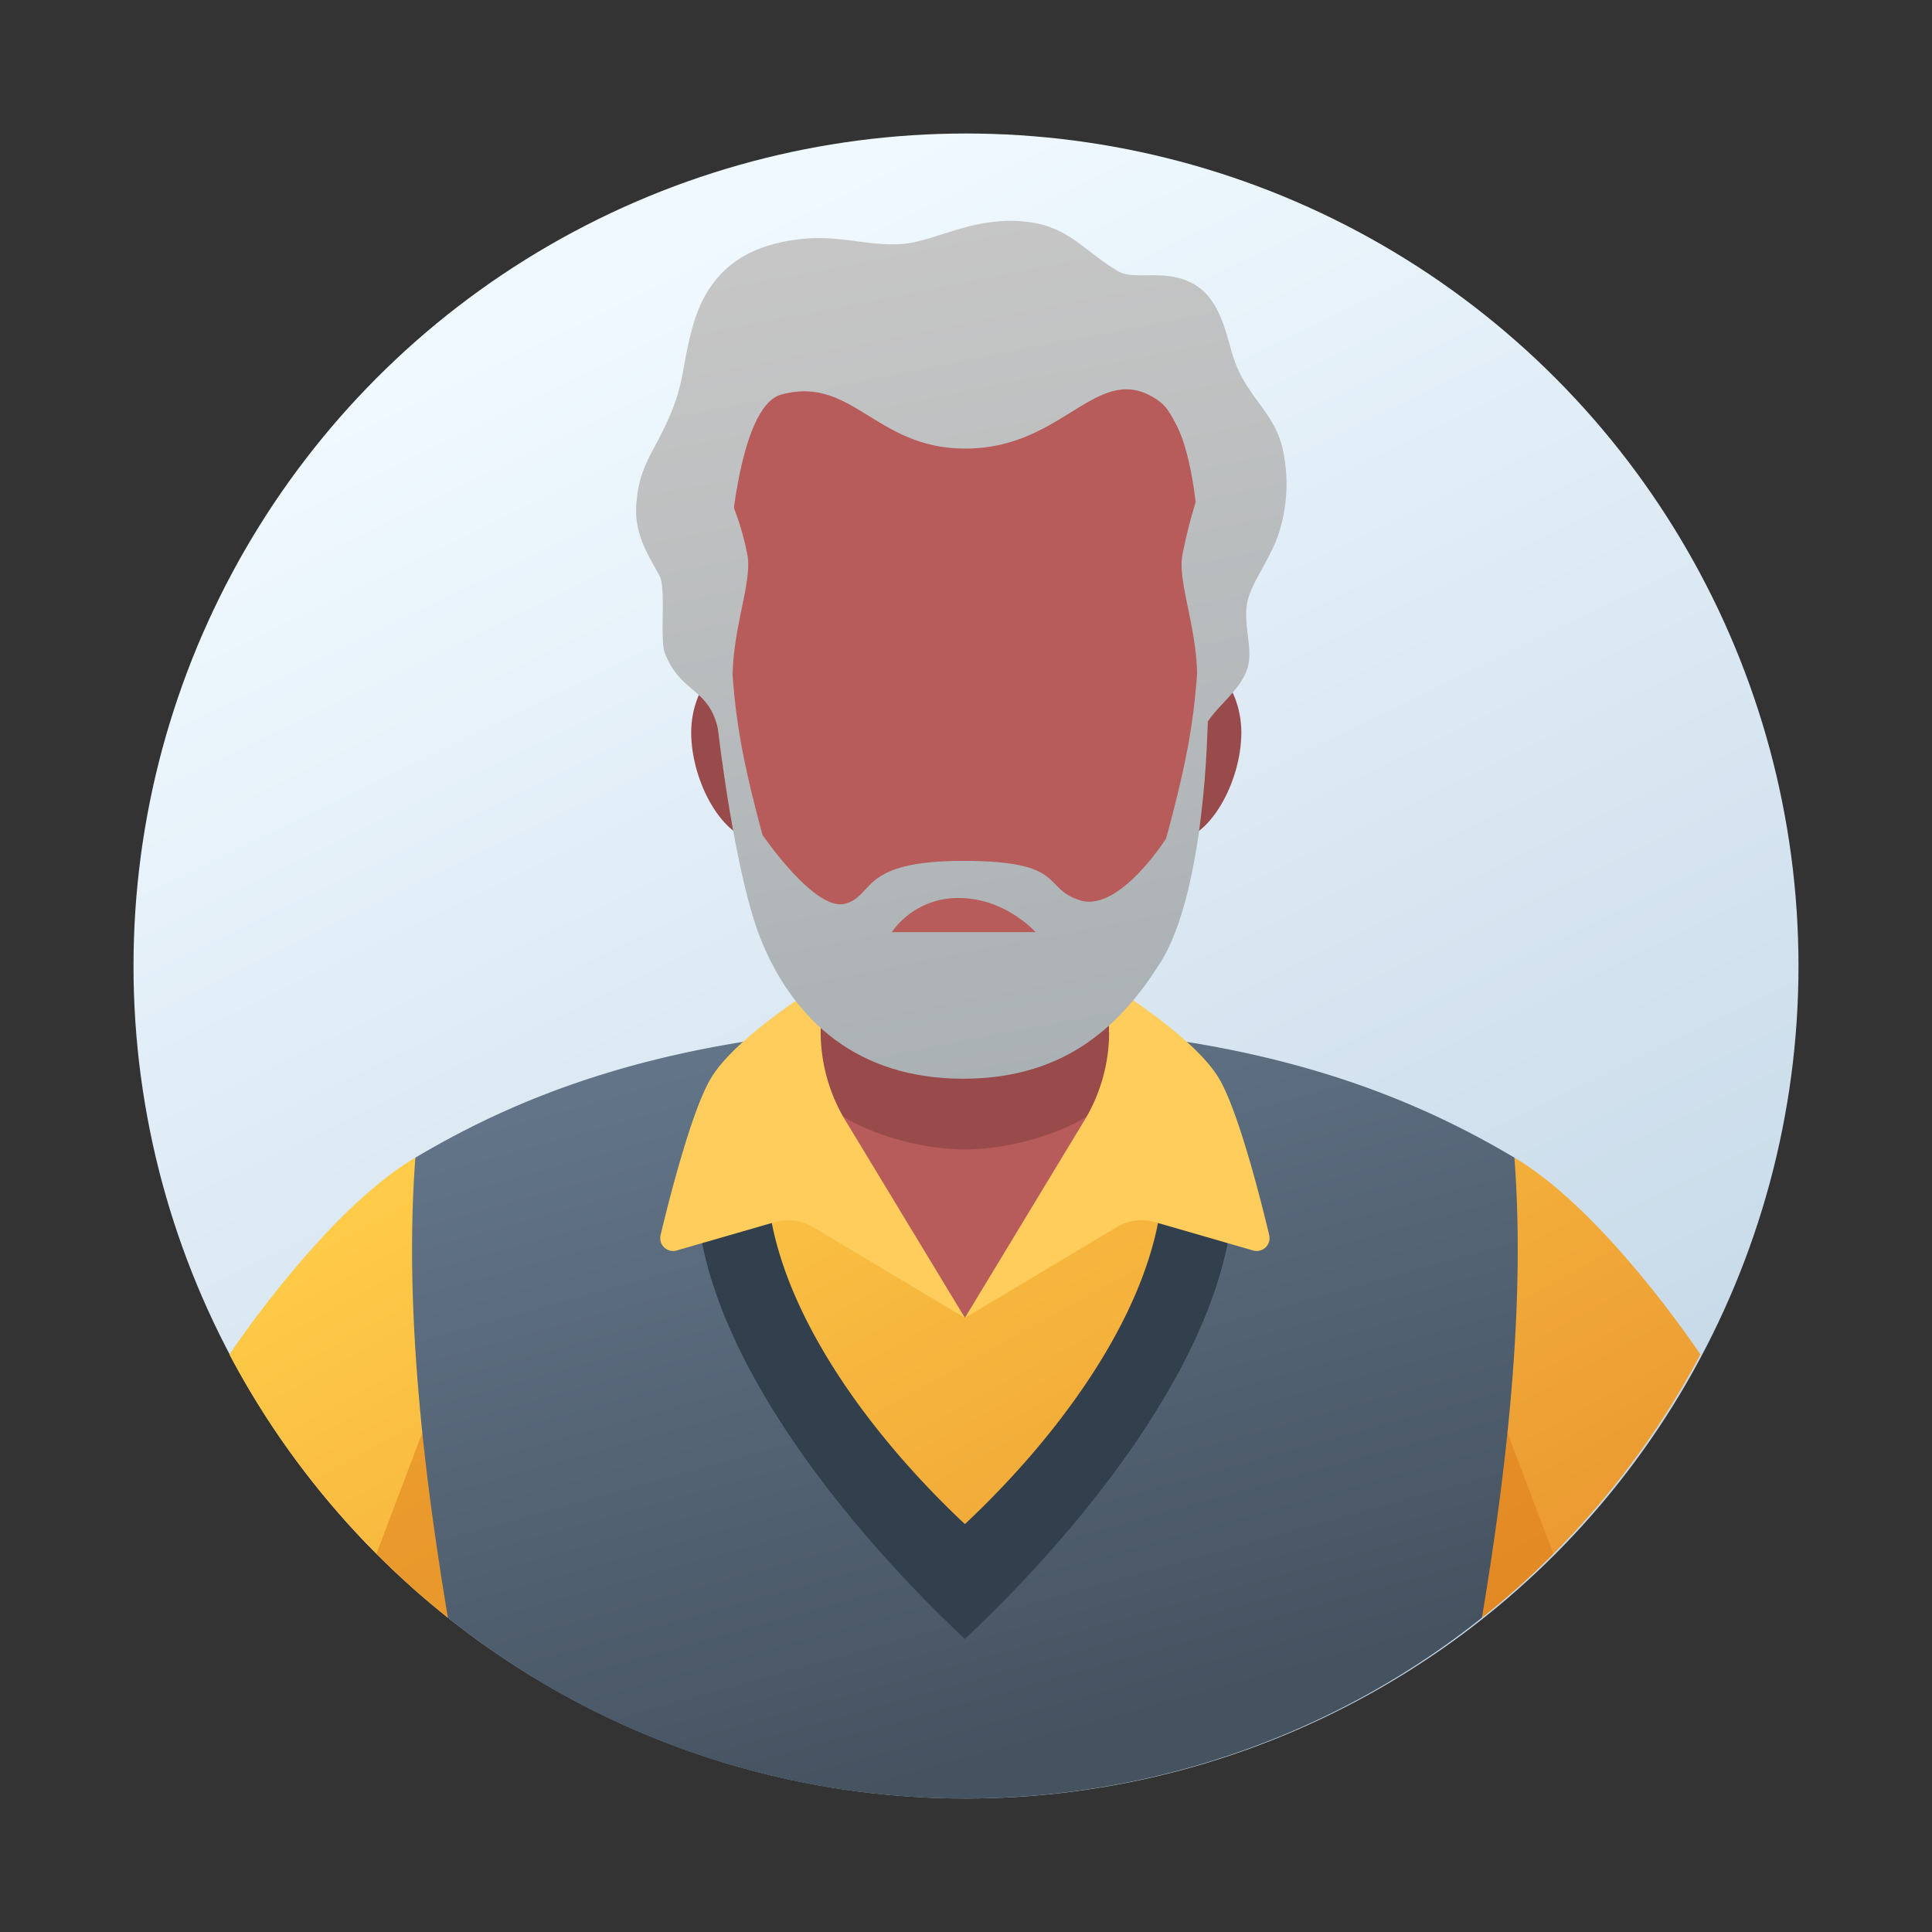 <svg id="Layer_1" data-name="Layer 1" xmlns="http://www.w3.org/2000/svg" xmlns:xlink="http://www.w3.org/1999/xlink" viewBox="0 0 500 500">
  <rect x="0" y="0" width="500" height="500" fill="#333333" stroke="none"/>
  <defs>
    <style>
      .cls-1 {
        fill: url(#linear-gradient);
      }

      .cls-2 {
        fill: url(#linear-gradient-2);
      }

      .cls-3 {
        fill: #dd7b19;
        opacity: 0.5;
      }

      .cls-4 {
        fill: url(#linear-gradient-3);
      }

      .cls-5 {
        fill: url(#linear-gradient-4);
      }

      .cls-6 {
        fill: #323f4c;
      }

      .cls-7 {
        fill: url(#linear-gradient-5);
      }

      .cls-8 {
        fill: #b75c5a;
      }

      .cls-9 {
        fill: #994a4a;
      }

      .cls-10 {
        fill: #ffcd5c;
      }

      .cls-11 {
        fill: url(#linear-gradient-6);
      }

      .cls-12 {
        fill: url(#linear-gradient-7);
      }

      .cls-13 {
        fill: url(#linear-gradient-8);
      }

      .cls-14 {
        fill: url(#linear-gradient-9);
      }

      .cls-15 {
        fill: url(#linear-gradient-10);
      }

      .cls-16 {
        fill: url(#linear-gradient-11);
      }
    </style>
    <linearGradient id="linear-gradient" x1="162.74" y1="70.861" x2="348.356" y2="451.92" gradientUnits="userSpaceOnUse">
      <stop offset="0" stop-color="#f0f9ff"/>
      <stop offset="1" stop-color="#c3d6e6"/>
    </linearGradient>
    <linearGradient id="linear-gradient-2" x1="81.652" y1="321.875" x2="217.589" y2="568.089" gradientUnits="userSpaceOnUse">
      <stop offset="0" stop-color="#ffcb48"/>
      <stop offset="1" stop-color="#e68e2b"/>
    </linearGradient>
    <linearGradient id="linear-gradient-3" x1="308.127" y1="196.837" x2="444.064" y2="443.051" xlink:href="#linear-gradient-2"/>
    <linearGradient id="linear-gradient-4" x1="221.387" y1="242.068" x2="279.197" y2="450.071" gradientUnits="userSpaceOnUse">
      <stop offset="0" stop-color="#65788c"/>
      <stop offset="1" stop-color="#455260"/>
    </linearGradient>
    <linearGradient id="linear-gradient-5" x1="215.141" y1="248.175" x2="351.078" y2="494.389" xlink:href="#linear-gradient-2"/>
    <linearGradient id="linear-gradient-6" x1="235.541" y1="60.06" x2="279.352" y2="283.55" gradientUnits="userSpaceOnUse">
      <stop offset="0" stop-color="#c6c6c6"/>
      <stop offset="1" stop-color="#a9b0b3"/>
    </linearGradient>
    <linearGradient id="linear-gradient-7" x1="223.956" y1="62.331" x2="267.767" y2="285.821" xlink:href="#linear-gradient-6"/>
    <linearGradient id="linear-gradient-8" x1="234.941" y1="60.178" x2="278.752" y2="283.668" xlink:href="#linear-gradient-6"/>
    <linearGradient id="linear-gradient-9" x1="218.05" y1="63.489" x2="261.861" y2="286.979" xlink:href="#linear-gradient-6"/>
    <linearGradient id="linear-gradient-10" x1="174.416" y1="72.043" x2="218.227" y2="295.533" xlink:href="#linear-gradient-6"/>
    <linearGradient id="linear-gradient-11" x1="290.53" y1="49.281" x2="334.341" y2="272.771" xlink:href="#linear-gradient-6"/>
  </defs>
  <g>
    <circle class="cls-1" cx="250" cy="250" r="215.449"/>
    <g>
      <path class="cls-2" d="M115.913,418.665a216.554,216.554,0,0,1-56.545-68.135c3.507-5.185,26.204-37.964,48.131-50.932Z"/>
      <path class="cls-3" d="M97.417,402.124a216.717,216.717,0,0,0,17.835,16.005c.221.163.437.334.659.497l-3.892-55.055Z"/>
    </g>
    <g>
      <path class="cls-4" d="M383.518,418.665a216.554,216.554,0,0,0,56.545-68.135c-3.507-5.185-26.204-37.964-48.131-50.932Z"/>
      <path class="cls-3" d="M402.014,402.124a216.715,216.715,0,0,1-17.835,16.005c-.221.163-.437.334-.659.497l3.892-55.055Z"/>
      <path class="cls-5" d="M391.932,299.598c-25.627-15.16-67.215-34.244-142.213-34.244l-.007.243v-.243c-74.998,0-116.587,19.084-142.213,34.244-2.721,36.023,1.296,76.516,8.414,119.067A214.516,214.516,0,0,0,249.712,465.449v-.046l.007.046a214.515,214.515,0,0,0,133.799-46.784C390.636,376.114,394.653,335.62,391.932,299.598Z"/>
      <g>
        <path class="cls-6" d="M317.649,294.431c-4.503-12.49-44.687-19.895-67.931-19.895l-.007.395v-.395c-23.244,0-63.428,7.405-67.931,19.895-9.848,40.332,29.459,93.594,67.931,129.727v-.068l.007.068C288.191,388.024,327.497,334.763,317.649,294.431Z"/>
        <path class="cls-7" d="M300.87,300.198a10.816,10.816,0,0,0-9.641-9.975,374.782,374.782,0,0,0-41.51-2.158l-.007.134v-.134a374.784,374.784,0,0,0-41.51,2.158,10.816,10.816,0,0,0-9.641,9.975c-1.989,31.167,22.471,67.303,51.152,94.239v-.074l.007.074C278.399,367.501,302.86,331.365,300.87,300.198Z"/>
      </g>
      <polygon class="cls-8" points="249.715 279.821 206.929 279.821 249.715 341.056 292.502 279.821 249.715 279.821"/>
      <path class="cls-9" d="M249.715,210.128l-37.32-6.22v78.151c0,6.679,20.385,15.414,37.32,15.414v-.001l0.0.001c16.935,0,37.32-8.735,37.32-15.414V203.908Z"/>
      <path class="cls-10" d="M212.395,254.776s-21.793,13.307-28.343,24.157c-4.937,8.177-10.602,30.308-13.093,40.716a3.332,3.332,0,0,0,4.17,3.973l25.349-7.33a12.59,12.59,0,0,1,9.956,1.288l39.282,23.477-30.524-50.427a44.321,44.321,0,0,1-6.796-22.704Z"/>
      <path class="cls-10" d="M287.036,254.776s21.793,13.307,28.343,24.157c4.937,8.177,10.602,30.308,13.093,40.716a3.332,3.332,0,0,1-4.17,3.973l-25.349-7.33a12.59,12.59,0,0,0-9.956,1.288l-39.282,23.477,30.524-50.427a44.321,44.321,0,0,0,6.796-22.704Z"/>
    </g>
    <g>
      <g>
        <path class="cls-9" d="M196.847,217.742c-9.755,0-17.968-15.537-17.968-28.164s9.585-23.254,17.968-17.562C207.371,179.161,206.603,217.742,196.847,217.742Z"/>
        <path class="cls-9" d="M303.292,217.742c9.755,0,17.968-15.537,17.968-28.164s-9.585-23.254-17.968-17.562C292.769,179.161,293.536,217.742,303.292,217.742Z"/>
      </g>
      <path class="cls-11" d="M195.557,209.556s-4.679-1.287-9.724-20.699c-2.25-10.893-9.777-9.429-13.77-19.844-1.396-3.641.418-16.597-1.386-20.005-2.609-4.93-6.474-10.419-6.019-18.075.585-9.826,4.122-13.307,7.924-21.595,4.85-10.572,3.649-14.169,6.828-25.287,3.066-10.724,9.756-18.149,21.404-21.04,14.02-3.48,21.615.727,32.13.173,9.033-.476,18.706-7.448,33.039-5.759,10.696,1.26,15.001,7.905,23.426,12.789,4.364,2.53,12.233-.967,19.746,3.434,7.301,4.277,8.386,14.525,10.479,20.108,3.378,9.007,9.882,12.968,12.155,21.737a41.602,41.602,0,0,1-.983,22.95c-2.078,6.062-6.518,11.847-7.794,16.526-1.631,5.982,1.362,12.544-.087,17.667-1.618,5.722-7.716,9.884-10.392,14.219-.869,19.895-8.281,21.786-8.281,21.786Z"/>
      <path class="cls-12" d="M185.833,188.857s4.329,38.377,11.503,55.328c8.402,19.853,24.523,34.988,51.912,34.988s41.332-14.839,50.902-29.792c11.972-18.706,12.384-62.528,12.384-62.528Z"/>
      <path class="cls-8" d="M249.686,80.856h-0c-32.273,0-60.934,18.129-60.934,56.692s.734,49.132,8.208,77.157c7.94,29.776,25.664,49.709,52.726,49.709s44.786-19.933,52.726-49.709c7.473-28.025,8.208-38.594,8.208-77.157S281.959,80.856,249.686,80.856Z"/>
      <path class="cls-13" d="M188.757,142.908s2.073-37.701,13.445-40.796c19.096-5.196,24.758,15.459,50.285,13.9C276.259,114.561,284.648,93.149,299.717,103.628c10.442,7.261,10.727,40.509,10.727,40.509s7.75-4.626,1.484-27.644-30.464-42.132-30.464-42.132c-23.422-6.181-48.908-3.979-75.547,2.906l-23.368,53.259Z"/>
      <path class="cls-14" d="M197.336,216.082s13.547,19.898,21.363,17.798,3.463-11.085,30.549-11.085,20.211,7.08,30.31,10.219,22.207-15.98,22.207-15.98l-7.418,35.38L248.188,269.993,201.249,251.287Z"/>
      <path class="cls-15" d="M189.134,129.467a71.256,71.256,0,0,1,4.304,14.216c1.244,6.839-3.703,18.466-3.833,31.262l-3.771-35.202Z"/>
      <path class="cls-16" d="M310.025,128.1a133.263,133.263,0,0,0-4.03,15.583c-1.244,6.839,3.703,18.466,3.833,31.262l3.771-35.202Z"/>
      <path class="cls-8" d="M230.781,241.241h37.239s-7.866-8.834-19.825-8.834A20.952,20.952,0,0,0,230.781,241.241Z"/>
    </g>
  </g>
</svg>

